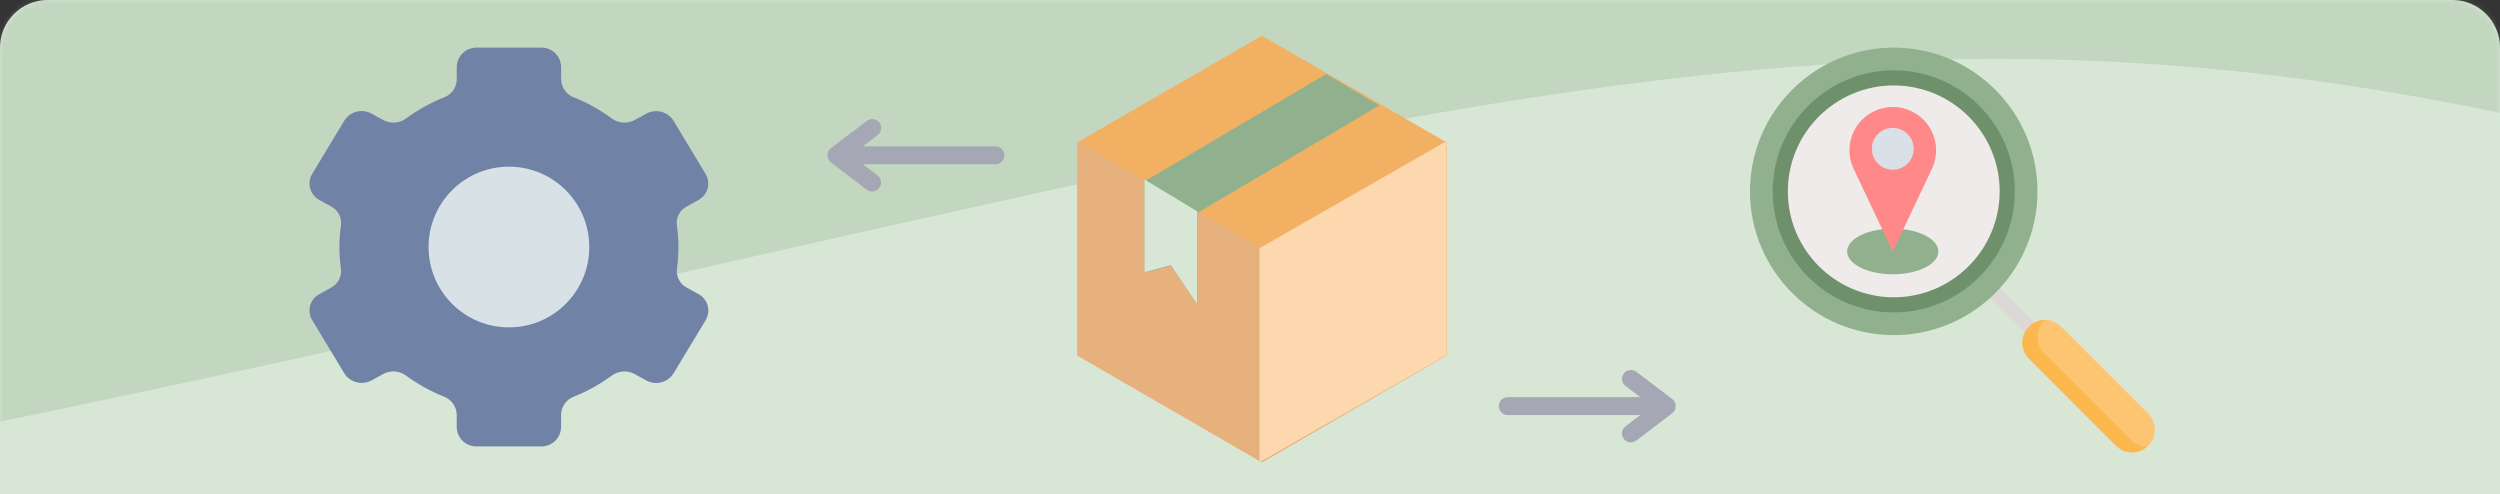 <svg width="420" height="83" viewBox="0 0 420 83" fill="none" xmlns="http://www.w3.org/2000/svg">
<rect x="0" y="0" width="420" height="83" fill="#333333" stroke="none"/>
<path d="M0 8C0 3.582 3.582 0 8 0H412C416.418 0 420 3.582 420 8V83H0V8Z" fill="#D8E6D6"/>
<mask id="mask0_26_2892" style="mask-type:alpha" maskUnits="userSpaceOnUse" x="0" y="0" width="420" height="83">
<path d="M0 8C0 3.582 3.582 0 8 0H412C416.418 0 420 3.582 420 8V83H0V8Z" fill="#D8E6D6"/>
</mask>
<g mask="url(#mask0_26_2892)">
<path opacity="0.3" d="M463.687 30.067L414.376 -147.489L-121.069 13.796L-160.166 101.065C215.062 37.404 284.526 -22.647 463.687 30.067Z" fill="#91B18E"/>
<path d="M113.975 41.5C113.975 40.268 113.886 39.038 113.71 37.818C113.635 37.19 113.753 36.553 114.049 35.994C114.345 35.435 114.805 34.979 115.367 34.688L117.316 33.612C117.693 33.413 118.025 33.138 118.293 32.805C118.56 32.472 118.757 32.089 118.871 31.677C118.985 31.266 119.014 30.836 118.956 30.413C118.898 29.99 118.754 29.584 118.534 29.218L113.153 20.283C112.682 19.536 111.943 18.998 111.087 18.779C110.232 18.56 109.325 18.678 108.554 19.107L106.583 20.182C105.981 20.502 105.301 20.643 104.621 20.589C103.942 20.535 103.292 20.288 102.749 19.878C100.807 18.456 98.695 17.282 96.462 16.385C95.836 16.162 95.292 15.755 94.9 15.218C94.509 14.68 94.289 14.037 94.27 13.373V11.217C94.259 10.784 94.164 10.358 93.989 9.962C93.814 9.566 93.562 9.208 93.249 8.91C92.935 8.611 92.566 8.377 92.162 8.221C91.758 8.065 91.328 7.99 90.895 8.001H80.101C79.229 7.982 78.385 8.31 77.754 8.913C77.123 9.516 76.757 10.345 76.736 11.217V13.373C76.716 14.037 76.496 14.68 76.105 15.218C75.714 15.755 75.169 16.162 74.543 16.385C72.307 17.281 70.192 18.455 68.248 19.878C67.704 20.288 67.054 20.535 66.375 20.589C65.696 20.643 65.015 20.502 64.413 20.182L62.443 19.095C61.671 18.666 60.764 18.548 59.909 18.767C59.053 18.985 58.314 19.524 57.844 20.271L52.447 29.218C52.227 29.584 52.085 29.992 52.028 30.416C51.971 30.839 52.001 31.27 52.117 31.681C52.232 32.092 52.431 32.476 52.699 32.808C52.968 33.14 53.302 33.414 53.68 33.612L55.63 34.688C56.191 34.979 56.651 35.435 56.947 35.994C57.243 36.553 57.361 37.19 57.286 37.818C56.933 40.26 56.933 42.74 57.286 45.182C57.361 45.81 57.243 46.447 56.947 47.006C56.651 47.565 56.191 48.021 55.63 48.312L53.68 49.388C53.302 49.586 52.968 49.86 52.699 50.192C52.431 50.524 52.232 50.908 52.117 51.319C52.001 51.73 51.971 52.161 52.028 52.584C52.085 53.008 52.227 53.416 52.447 53.782L57.844 62.717C58.314 63.464 59.053 64.002 59.909 64.221C60.764 64.44 61.671 64.322 62.443 63.893L64.413 62.818C65.015 62.498 65.696 62.357 66.375 62.411C67.054 62.465 67.704 62.712 68.248 63.122C70.189 64.544 72.301 65.718 74.534 66.615C75.16 66.838 75.705 67.245 76.096 67.782C76.487 68.32 76.707 68.963 76.727 69.627V71.783C76.737 72.216 76.832 72.642 77.008 73.038C77.183 73.434 77.434 73.791 77.748 74.09C78.061 74.389 78.43 74.623 78.834 74.779C79.238 74.935 79.668 75.01 80.101 74.999H90.895C91.767 75.018 92.612 74.69 93.243 74.087C93.874 73.484 94.24 72.656 94.26 71.783V69.627C94.28 68.963 94.5 68.32 94.891 67.782C95.283 67.245 95.827 66.838 96.453 66.615C98.69 65.719 100.805 64.545 102.749 63.122C103.292 62.712 103.942 62.465 104.621 62.411C105.301 62.357 105.981 62.498 106.583 62.818L108.554 63.905C109.325 64.334 110.232 64.452 111.087 64.233C111.943 64.015 112.682 63.476 113.153 62.729L118.549 53.794C118.77 53.429 118.913 53.022 118.971 52.599C119.029 52.176 119 51.746 118.886 51.335C118.772 50.923 118.575 50.54 118.308 50.207C118.041 49.874 117.708 49.6 117.331 49.4L115.382 48.325C114.82 48.033 114.361 47.577 114.065 47.018C113.769 46.459 113.65 45.822 113.725 45.194C113.897 43.97 113.98 42.736 113.975 41.5Z" fill="#7083A6"/>
<path d="M85.5 55C92.956 55 99 48.956 99 41.5C99 34.044 92.956 28 85.5 28C78.044 28 72 34.044 72 41.5C72 48.956 78.044 55 85.5 55Z" fill="#D8E1E6"/>
<path fill-rule="evenodd" clip-rule="evenodd" d="M212 6L243 23.916V59.746L212 77.662L181 59.746L181 23.916L212 6Z" fill="#F2B062"/>
<path fill-rule="evenodd" clip-rule="evenodd" d="M212 77.662L243 59.679V23.714L212 41.697L181 23.714V59.679L212 77.662Z" fill="#E6B17C"/>
<path fill-rule="evenodd" clip-rule="evenodd" d="M211.597 41.697L243 23.714V59.679L211.597 77.662V41.697Z" fill="#FDD7AD"/>
<path fill-rule="evenodd" clip-rule="evenodd" d="M192.273 45.818V30.474L222.801 12.441L231.727 17.714L201.199 35.747V51.091L196.736 44.642L192.273 45.818Z" fill="#91B18E"/>
<path fill-rule="evenodd" clip-rule="evenodd" d="M192.273 45.737V30.156L201.13 35.51V51.091L196.701 44.543L192.273 45.737Z" fill="#D8E6D6"/>
<path d="M355.009 70.2C354.853 70.2 354.698 70.169 354.553 70.11C354.409 70.05 354.277 69.962 354.167 69.851L333.83 49.515C333.72 49.404 333.632 49.273 333.572 49.128C333.512 48.984 333.481 48.829 333.481 48.672C333.481 48.516 333.512 48.361 333.572 48.216C333.632 48.072 333.72 47.94 333.83 47.83C333.941 47.719 334.072 47.631 334.217 47.571C334.361 47.511 334.516 47.48 334.673 47.48C334.829 47.48 334.984 47.511 335.129 47.571C335.273 47.631 335.405 47.719 335.515 47.83L355.852 68.166C356.018 68.332 356.132 68.545 356.178 68.776C356.224 69.007 356.2 69.247 356.11 69.464C356.02 69.682 355.867 69.868 355.671 69.999C355.475 70.13 355.245 70.2 355.009 70.2Z" fill="#DDD8D5"/>
<path d="M360.883 69.49L346.266 54.874C344.777 53.385 342.363 53.385 340.874 54.874C339.385 56.363 339.385 58.777 340.874 60.266L355.491 74.883C356.235 75.628 357.211 76 358.187 76C359.163 76 360.139 75.627 360.883 74.883C362.372 73.394 362.372 70.98 360.883 69.49Z" fill="#FDC572"/>
<path d="M358.033 73.93L343.416 59.313C341.927 57.824 341.927 55.409 343.416 53.92C343.474 53.863 343.535 53.811 343.596 53.758C342.611 53.751 341.625 54.122 340.874 54.874C339.385 56.363 339.385 58.777 340.874 60.266L355.491 74.883C355.844 75.237 356.264 75.519 356.727 75.71C357.19 75.902 357.686 76 358.187 76C359.114 75.999 360.009 75.66 360.703 75.045C359.736 75.039 358.771 74.668 358.033 73.93Z" fill="#FCB74F"/>
<path d="M318.149 8C304.833 8 294 18.833 294 32.15C294 45.466 304.833 56.299 318.149 56.299C331.466 56.299 342.299 45.466 342.299 32.15C342.299 18.833 331.466 8 318.149 8Z" fill="#91B18E"/>
<path d="M318.149 11.813C306.936 11.813 297.813 20.936 297.813 32.15C297.813 43.364 306.936 52.486 318.149 52.486C329.363 52.486 338.486 43.364 338.486 32.15C338.486 20.936 329.363 11.813 318.149 11.813Z" fill="#6E916B"/>
<path d="M318.15 14.355C308.338 14.355 300.355 22.338 300.355 32.15C300.355 41.962 308.338 49.944 318.15 49.944C327.961 49.944 335.944 41.962 335.944 32.15C335.944 22.338 327.961 14.355 318.15 14.355Z" fill="#EEEBEA"/>
<path d="M319.75 38.517C323.135 38.913 325.652 40.434 325.652 42.248C325.652 44.368 322.215 46.08 317.986 46.08C313.757 46.08 310.32 44.368 310.32 42.248C310.32 40.434 312.837 38.913 316.222 38.517H319.75Z" fill="#91B18E"/>
<path d="M317.986 17.974C319.213 17.974 320.42 18.284 321.495 18.876C322.57 19.468 323.478 20.322 324.134 21.359C324.79 22.396 325.173 23.582 325.248 24.807C325.323 26.032 325.087 27.256 324.562 28.365L317.986 42.248L311.411 28.365C310.885 27.256 310.649 26.032 310.724 24.807C310.799 23.582 311.182 22.396 311.838 21.359C312.494 20.322 313.402 19.468 314.477 18.876C315.552 18.284 316.759 17.974 317.986 17.974Z" fill="#FF8888"/>
<path d="M317.986 28.514C319.926 28.514 321.499 26.941 321.499 25.001C321.499 23.06 319.926 21.487 317.986 21.487C316.046 21.487 314.473 23.06 314.473 25.001C314.473 26.941 316.046 28.514 317.986 28.514Z" fill="#D9E1E6"/>
<path fill-rule="evenodd" clip-rule="evenodd" d="M273.068 64.824C272.761 64.581 272.561 64.226 272.512 63.837C272.463 63.448 272.568 63.055 272.805 62.743C273.042 62.43 273.392 62.223 273.78 62.166C274.168 62.108 274.563 62.205 274.88 62.435L280.931 67.034C281.117 67.175 281.268 67.358 281.371 67.567C281.474 67.777 281.526 68.008 281.524 68.242C281.522 68.475 281.465 68.705 281.359 68.913C281.252 69.121 281.098 69.301 280.909 69.439L274.88 74.021C274.563 74.258 274.165 74.36 273.774 74.305C273.382 74.25 273.027 74.042 272.788 73.726C272.549 73.411 272.444 73.014 272.497 72.622C272.549 72.229 272.754 71.874 273.068 71.632L275.565 69.735H253.301C252.902 69.735 252.519 69.576 252.236 69.293C251.954 69.011 251.795 68.628 251.795 68.228C251.795 67.829 251.954 67.446 252.236 67.163C252.519 66.881 252.902 66.722 253.301 66.722H275.565L273.068 64.825V64.824ZM145.644 20.299C145.961 20.061 146.359 19.959 146.751 20.015C147.143 20.07 147.497 20.278 147.736 20.593C147.975 20.909 148.08 21.306 148.028 21.698C147.975 22.09 147.77 22.446 147.456 22.687L144.959 24.585H167.223C167.623 24.585 168.006 24.744 168.288 25.026C168.571 25.308 168.729 25.692 168.729 26.091C168.729 26.491 168.571 26.874 168.288 27.156C168.006 27.439 167.623 27.597 167.223 27.597H144.959L147.456 29.495C147.764 29.739 147.963 30.093 148.012 30.482C148.062 30.871 147.956 31.264 147.719 31.577C147.482 31.889 147.132 32.096 146.744 32.154C146.356 32.211 145.961 32.114 145.644 31.884L139.615 27.302C139.426 27.164 139.272 26.984 139.166 26.776C139.059 26.569 139.002 26.339 139 26.105C138.998 25.871 139.051 25.64 139.154 25.43C139.257 25.221 139.407 25.038 139.593 24.897L145.644 20.299Z" fill="#A6A7B4"/>
</g>
</svg>
